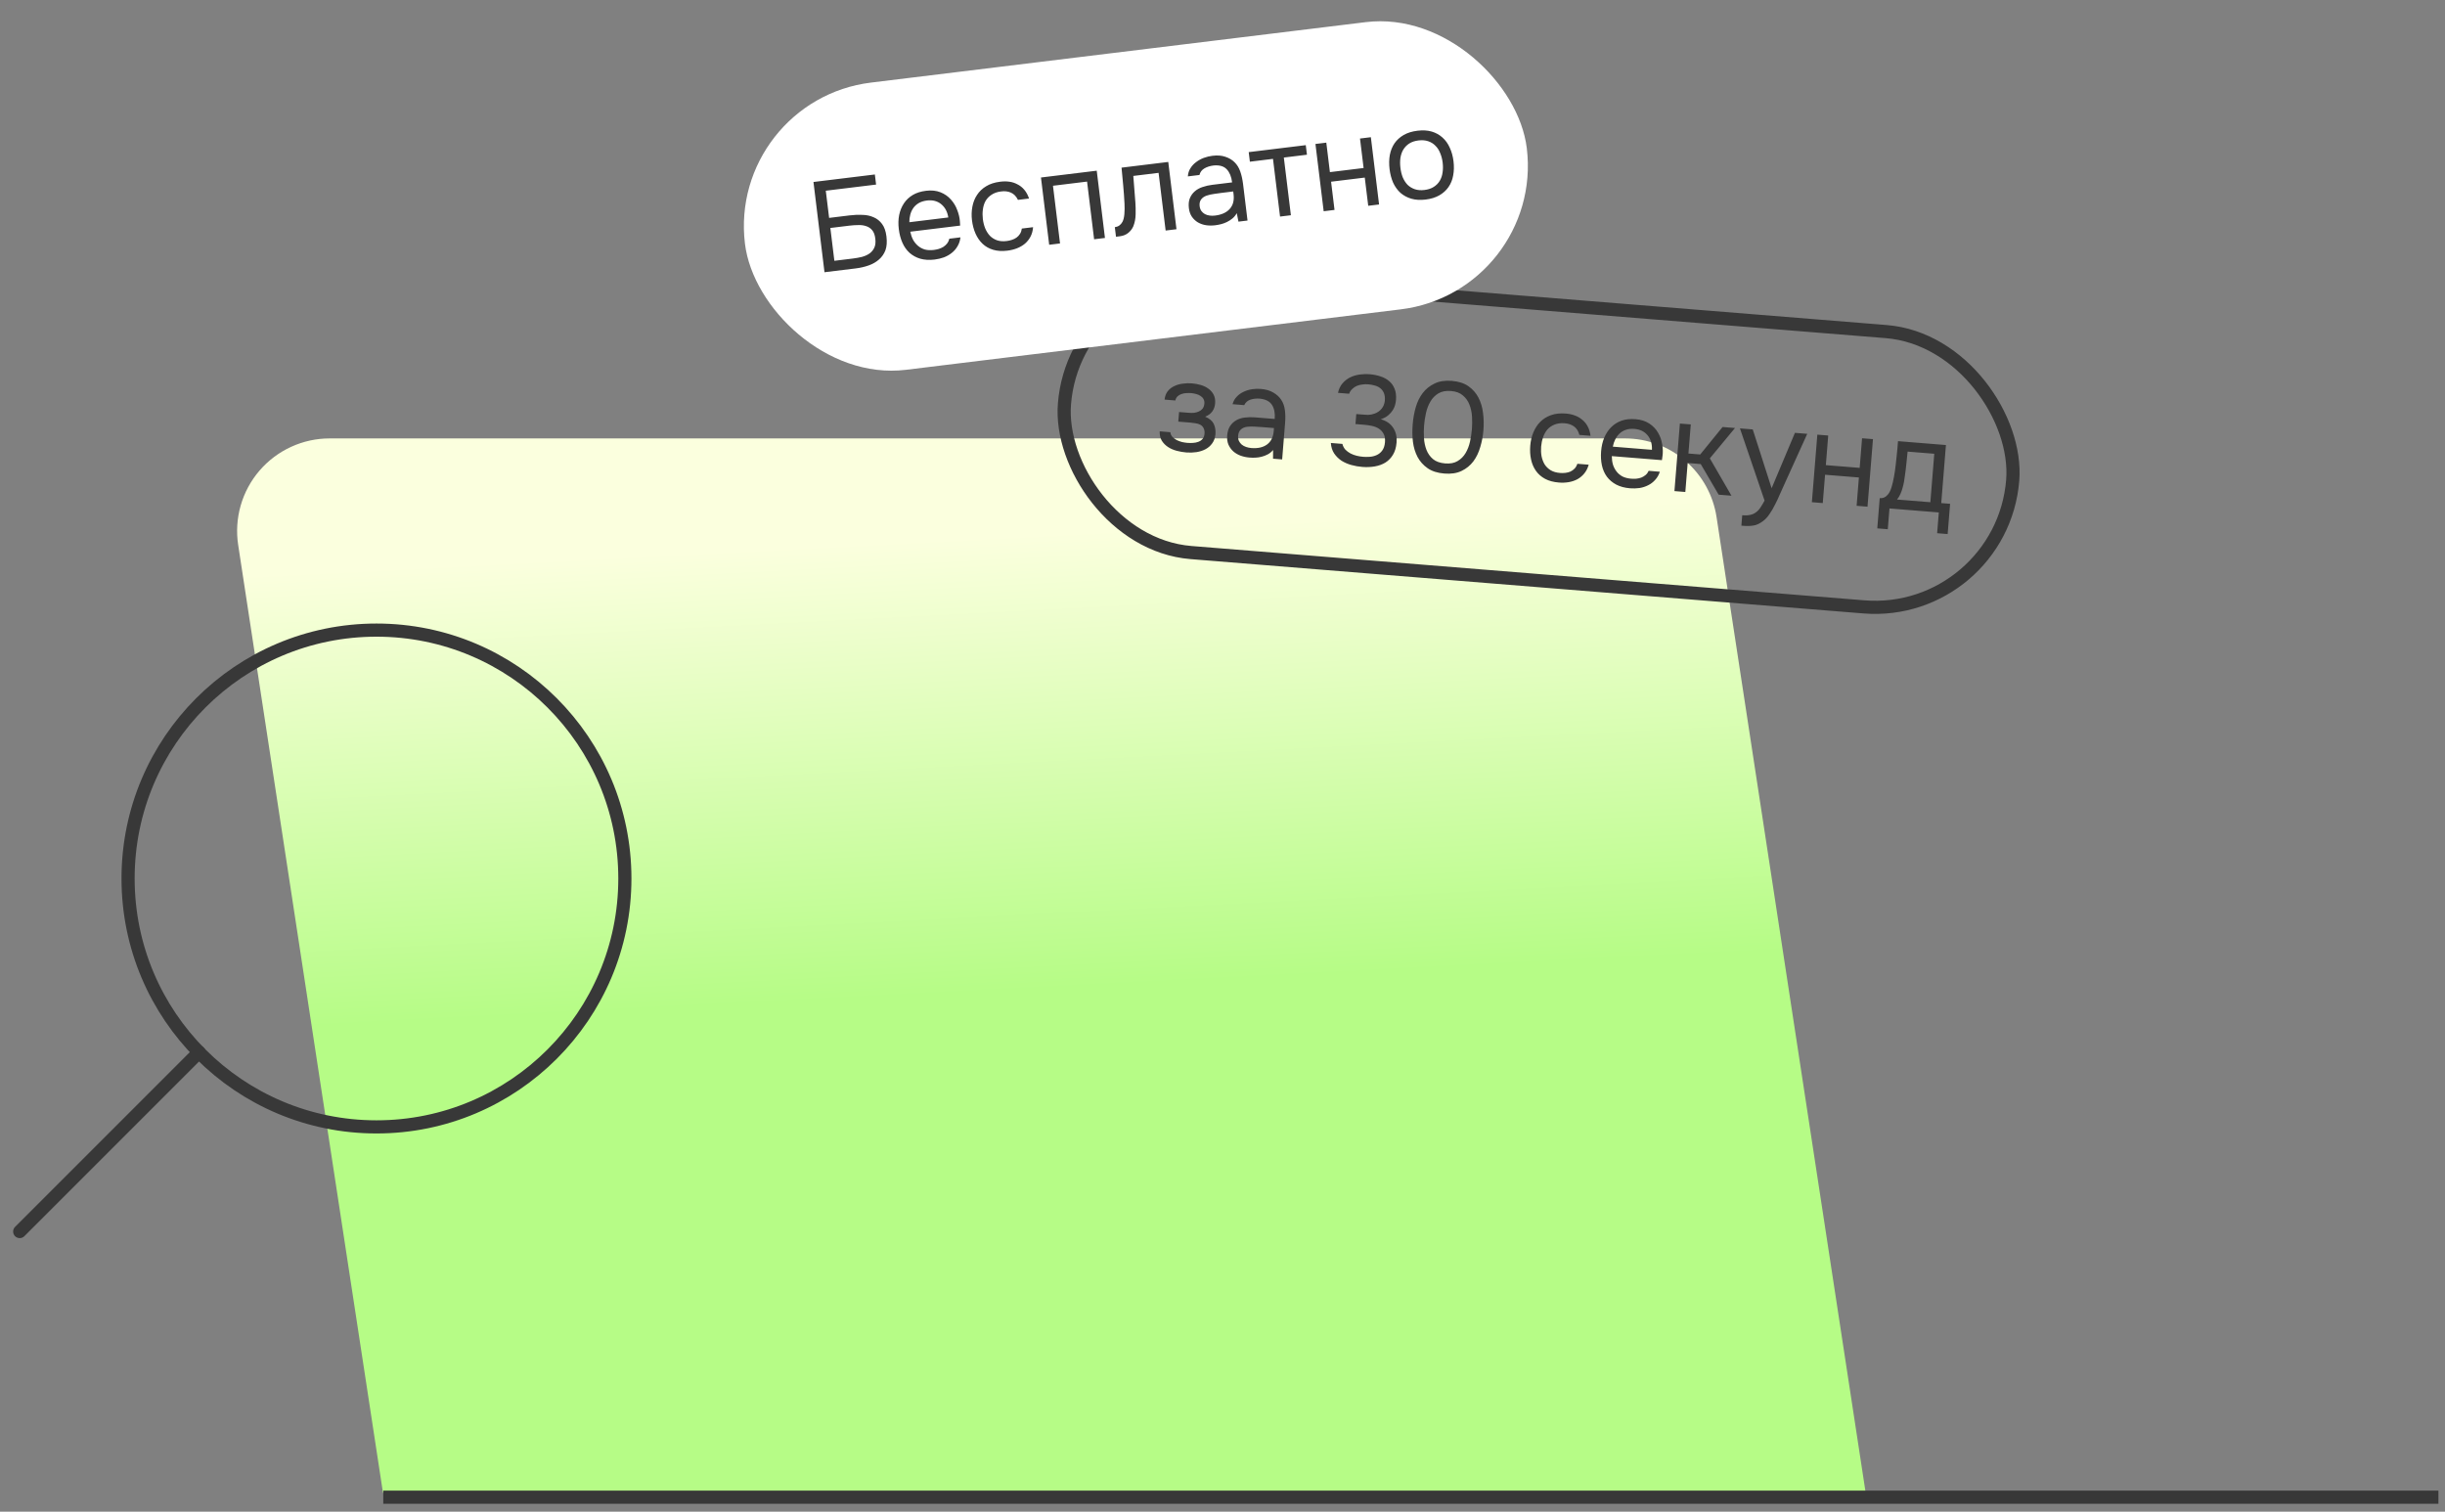 <svg width="186" height="115" viewBox="0 0 186 115" fill="none" xmlns="http://www.w3.org/2000/svg">
<rect x="0" y="0" width="186" height="115" fill="#808080" stroke="none"/>
<path d="M123.623 33.352H25.082C24.067 33.351 23.064 33.57 22.142 33.994C21.22 34.417 20.4 35.035 19.738 35.805C19.077 36.575 18.59 37.478 18.31 38.454C18.031 39.429 17.965 40.454 18.119 41.457L29.135 113.566H141.929L130.587 39.352C130.336 37.684 129.496 36.161 128.218 35.06C126.94 33.959 125.31 33.353 123.623 33.352Z" fill="url(#paint0_linear_1_570)"/>
<path d="M185.5 113.896H29.156" stroke="#383838" stroke-miterlimit="10"/>
<path d="M28.64 85.726C18.204 85.726 9.743 77.266 9.743 66.83C9.743 56.394 18.204 47.934 28.64 47.934C39.076 47.934 47.536 56.394 47.536 66.83C47.536 77.266 39.076 85.726 28.64 85.726Z" stroke="#383838" stroke-linecap="round" stroke-linejoin="round"/>
<path d="M15.141 80.045L1.499 93.687" stroke="#383838" stroke-linecap="round" stroke-linejoin="round"/>
<path d="M91.679 31.699C92.002 31.83 92.22 32.011 92.332 32.242C92.444 32.474 92.488 32.742 92.463 33.048C92.435 33.321 92.351 33.549 92.212 33.734C92.079 33.92 91.91 34.066 91.705 34.174C91.5 34.282 91.272 34.355 91.02 34.394C90.768 34.432 90.512 34.441 90.252 34.42C90.005 34.4 89.757 34.357 89.507 34.291C89.263 34.226 89.045 34.13 88.853 34.003C88.66 33.876 88.503 33.716 88.381 33.523C88.266 33.331 88.213 33.094 88.222 32.813L89.032 32.879C89.047 33.017 89.099 33.136 89.19 33.235C89.28 33.328 89.388 33.408 89.514 33.477C89.646 33.54 89.782 33.59 89.923 33.628C90.071 33.66 90.204 33.68 90.321 33.69C90.457 33.701 90.598 33.702 90.743 33.694C90.894 33.687 91.033 33.659 91.162 33.61C91.29 33.562 91.397 33.489 91.484 33.391C91.57 33.287 91.621 33.15 91.634 32.981C91.645 32.844 91.626 32.719 91.576 32.603C91.527 32.482 91.444 32.387 91.325 32.318C91.218 32.257 91.094 32.218 90.951 32.2C90.809 32.175 90.677 32.158 90.553 32.148L89.637 32.074L89.696 31.343L90.447 31.403C90.57 31.413 90.698 31.414 90.829 31.405C90.961 31.389 91.082 31.356 91.191 31.306C91.306 31.257 91.4 31.189 91.472 31.103C91.551 31.011 91.601 30.878 91.622 30.703C91.633 30.567 91.61 30.45 91.552 30.354C91.501 30.258 91.425 30.18 91.326 30.12C91.233 30.053 91.122 30.005 90.994 29.975C90.872 29.939 90.75 29.916 90.626 29.906C90.509 29.897 90.385 29.896 90.253 29.905C90.122 29.908 89.999 29.931 89.885 29.974C89.771 30.011 89.671 30.068 89.586 30.146C89.501 30.224 89.444 30.331 89.413 30.466L88.594 30.4C88.622 30.14 88.701 29.927 88.832 29.761C88.97 29.589 89.138 29.459 89.335 29.37C89.532 29.275 89.747 29.213 89.978 29.186C90.216 29.153 90.449 29.146 90.676 29.164C90.904 29.183 91.126 29.224 91.344 29.287C91.568 29.351 91.763 29.445 91.929 29.57C92.097 29.688 92.228 29.839 92.325 30.024C92.421 30.208 92.459 30.43 92.438 30.69C92.419 30.924 92.347 31.128 92.222 31.301C92.096 31.474 91.915 31.607 91.679 31.699ZM96.849 34.236C96.727 34.377 96.59 34.487 96.44 34.566C96.29 34.646 96.134 34.705 95.974 34.745C95.82 34.785 95.665 34.808 95.507 34.815C95.356 34.822 95.206 34.82 95.056 34.808C94.816 34.789 94.59 34.741 94.381 34.665C94.171 34.589 93.983 34.479 93.818 34.335C93.66 34.191 93.537 34.018 93.448 33.815C93.367 33.612 93.336 33.387 93.356 33.14C93.379 32.847 93.451 32.608 93.571 32.421C93.697 32.228 93.857 32.078 94.049 31.969C94.241 31.86 94.456 31.792 94.693 31.766C94.938 31.733 95.194 31.727 95.46 31.749L96.972 31.871C97.007 31.436 96.94 31.083 96.772 30.815C96.605 30.539 96.297 30.377 95.85 30.328C95.577 30.306 95.332 30.332 95.117 30.406C94.902 30.48 94.747 30.618 94.652 30.82L93.764 30.748C93.829 30.518 93.936 30.327 94.086 30.176C94.236 30.018 94.409 29.894 94.606 29.805C94.804 29.71 95.015 29.645 95.24 29.611C95.465 29.577 95.689 29.569 95.91 29.587C96.293 29.618 96.61 29.709 96.859 29.86C97.116 30.005 97.317 30.188 97.463 30.409C97.609 30.624 97.703 30.88 97.744 31.178C97.785 31.476 97.791 31.806 97.762 32.17L97.538 34.95L96.845 34.894L96.849 34.236ZM96.009 32.49C95.853 32.478 95.671 32.466 95.462 32.456C95.26 32.44 95.064 32.443 94.872 32.467C94.68 32.491 94.521 32.56 94.394 32.674C94.274 32.788 94.205 32.947 94.189 33.148C94.177 33.298 94.196 33.427 94.246 33.535C94.296 33.644 94.367 33.738 94.459 33.818C94.557 33.898 94.67 33.959 94.797 34.002C94.925 34.045 95.057 34.072 95.193 34.083C95.681 34.122 96.074 34.036 96.372 33.825C96.678 33.608 96.852 33.272 96.895 32.817L96.916 32.563L96.009 32.49ZM103.628 35.52C103.355 35.498 103.081 35.45 102.805 35.375C102.537 35.301 102.287 35.192 102.056 35.049C101.833 34.901 101.645 34.715 101.493 34.493C101.347 34.272 101.264 34.007 101.243 33.698L102.12 33.769C102.165 33.943 102.242 34.09 102.35 34.209C102.465 34.323 102.595 34.419 102.739 34.496C102.89 34.574 103.049 34.632 103.215 34.672C103.382 34.712 103.544 34.738 103.7 34.75C103.843 34.762 104.006 34.762 104.191 34.751C104.375 34.739 104.548 34.698 104.711 34.626C104.88 34.554 105.024 34.442 105.141 34.288C105.265 34.127 105.338 33.911 105.36 33.638C105.381 33.378 105.346 33.166 105.254 33.001C105.169 32.837 105.049 32.707 104.893 32.609C104.744 32.512 104.57 32.442 104.371 32.4C104.178 32.358 103.98 32.329 103.779 32.313L103.116 32.259L103.177 31.499L103.577 31.531C103.753 31.545 103.915 31.555 104.065 31.561C104.216 31.56 104.385 31.527 104.574 31.464C104.79 31.384 104.966 31.26 105.104 31.095C105.242 30.923 105.324 30.72 105.349 30.486C105.368 30.253 105.345 30.058 105.279 29.902C105.213 29.746 105.118 29.62 104.995 29.526C104.872 29.43 104.73 29.363 104.57 29.324C104.41 29.279 104.245 29.249 104.076 29.235C103.94 29.224 103.796 29.229 103.643 29.25C103.498 29.264 103.358 29.299 103.223 29.353C103.094 29.408 102.977 29.487 102.87 29.59C102.764 29.686 102.686 29.807 102.635 29.953L101.786 29.885C101.848 29.602 101.959 29.365 102.118 29.175C102.278 28.985 102.467 28.834 102.685 28.721C102.91 28.608 103.152 28.533 103.41 28.495C103.675 28.457 103.94 28.449 104.207 28.471C104.499 28.494 104.77 28.549 105.018 28.634C105.273 28.714 105.493 28.833 105.676 28.992C105.86 29.144 105.998 29.338 106.091 29.575C106.189 29.812 106.225 30.093 106.199 30.418C106.189 30.541 106.165 30.673 106.128 30.814C106.091 30.949 106.031 31.081 105.948 31.212C105.866 31.343 105.751 31.471 105.603 31.596C105.456 31.722 105.268 31.821 105.04 31.894C105.468 32.014 105.784 32.233 105.988 32.55C106.192 32.861 106.277 33.224 106.243 33.641L106.24 33.679C106.211 34.037 106.121 34.341 105.97 34.59C105.826 34.834 105.637 35.031 105.402 35.182C105.168 35.327 104.898 35.426 104.593 35.48C104.288 35.534 103.966 35.547 103.628 35.52ZM112.85 32.721C112.815 33.163 112.734 33.592 112.609 34.007C112.49 34.423 112.314 34.788 112.079 35.103C111.845 35.411 111.547 35.652 111.186 35.826C110.826 36 110.388 36.066 109.875 36.024C109.355 35.982 108.931 35.847 108.602 35.617C108.274 35.388 108.019 35.102 107.837 34.761C107.656 34.412 107.54 34.03 107.488 33.613C107.437 33.197 107.43 32.755 107.468 32.287C107.506 31.819 107.583 31.383 107.701 30.981C107.819 30.571 107.995 30.213 108.229 29.904C108.464 29.596 108.761 29.355 109.122 29.181C109.483 29.001 109.924 28.932 110.444 28.974C110.958 29.016 111.379 29.151 111.707 29.38C112.035 29.61 112.29 29.899 112.471 30.247C112.652 30.595 112.768 30.984 112.819 31.413C112.875 31.843 112.886 32.279 112.85 32.721ZM108.336 32.357C108.31 32.669 108.307 32.989 108.327 33.318C108.346 33.647 108.41 33.95 108.518 34.227C108.627 34.504 108.791 34.736 109.012 34.924C109.238 35.112 109.547 35.222 109.937 35.254C110.321 35.285 110.636 35.225 110.884 35.075C111.138 34.926 111.341 34.723 111.492 34.467C111.644 34.211 111.756 33.922 111.827 33.601C111.899 33.279 111.948 32.963 111.973 32.651C111.997 32.345 112 32.028 111.981 31.699C111.962 31.37 111.898 31.068 111.789 30.791C111.681 30.507 111.514 30.271 111.287 30.083C111.067 29.888 110.765 29.776 110.382 29.745C109.992 29.713 109.669 29.775 109.415 29.931C109.167 30.082 108.967 30.288 108.815 30.55C108.664 30.806 108.552 31.095 108.48 31.416C108.408 31.738 108.36 32.051 108.336 32.357ZM118.59 36.708C118.18 36.675 117.831 36.582 117.543 36.428C117.254 36.273 117.022 36.071 116.846 35.822C116.669 35.572 116.545 35.284 116.474 34.957C116.402 34.631 116.381 34.279 116.412 33.902C116.441 33.538 116.521 33.201 116.65 32.891C116.781 32.574 116.956 32.307 117.176 32.089C117.397 31.865 117.666 31.697 117.983 31.585C118.3 31.467 118.676 31.425 119.112 31.46C119.372 31.481 119.6 31.529 119.797 31.604C119.994 31.672 120.176 31.775 120.341 31.913C120.514 32.045 120.657 32.213 120.771 32.419C120.886 32.624 120.961 32.869 120.997 33.154L120.148 33.085C120.074 32.791 119.934 32.574 119.73 32.433C119.532 32.293 119.29 32.214 119.003 32.197C118.723 32.175 118.472 32.21 118.248 32.303C118.032 32.391 117.852 32.517 117.708 32.682C117.57 32.847 117.462 33.045 117.385 33.274C117.308 33.497 117.26 33.728 117.24 33.969C117.22 34.223 117.23 34.465 117.27 34.698C117.317 34.931 117.395 35.14 117.504 35.325C117.62 35.505 117.775 35.654 117.968 35.775C118.162 35.889 118.398 35.957 118.678 35.979C118.814 35.99 118.949 35.988 119.081 35.973C119.22 35.958 119.346 35.925 119.462 35.876C119.584 35.82 119.692 35.744 119.784 35.647C119.877 35.55 119.949 35.428 120 35.281L120.859 35.351C120.785 35.613 120.672 35.836 120.52 36.02C120.375 36.198 120.199 36.344 119.994 36.459C119.789 36.566 119.567 36.64 119.328 36.68C119.089 36.719 118.843 36.729 118.59 36.708ZM122.616 34.698C122.618 34.927 122.646 35.142 122.702 35.342C122.765 35.537 122.855 35.711 122.974 35.865C123.092 36.019 123.242 36.145 123.424 36.245C123.613 36.339 123.834 36.396 124.087 36.416C124.211 36.426 124.338 36.427 124.47 36.418C124.608 36.403 124.738 36.374 124.86 36.331C124.981 36.282 125.091 36.216 125.19 36.132C125.288 36.049 125.365 35.944 125.421 35.817L126.27 35.886C126.191 36.128 126.073 36.334 125.915 36.505C125.764 36.676 125.586 36.812 125.382 36.913C125.184 37.015 124.966 37.086 124.727 37.125C124.489 37.158 124.249 37.165 124.009 37.146C123.599 37.113 123.247 37.019 122.952 36.864C122.663 36.71 122.427 36.511 122.244 36.267C122.062 36.017 121.934 35.729 121.863 35.402C121.791 35.069 121.771 34.711 121.802 34.328C121.833 33.944 121.914 33.597 122.043 33.287C122.18 32.971 122.359 32.704 122.579 32.486C122.799 32.269 123.061 32.106 123.364 32C123.667 31.894 124.02 31.857 124.423 31.889C124.833 31.922 125.181 32.032 125.466 32.219C125.752 32.406 125.976 32.639 126.136 32.921C126.297 33.195 126.401 33.489 126.448 33.8C126.501 34.112 126.511 34.397 126.477 34.656C126.472 34.715 126.464 34.773 126.453 34.831C126.448 34.889 126.44 34.947 126.429 35.005L122.616 34.698ZM125.668 34.218C125.69 33.781 125.582 33.416 125.345 33.122C125.107 32.828 124.77 32.663 124.334 32.628C124.094 32.609 123.879 32.63 123.691 32.694C123.503 32.757 123.341 32.852 123.207 32.979C123.072 33.105 122.962 33.257 122.876 33.433C122.79 33.602 122.729 33.784 122.694 33.978L125.668 34.218ZM127.38 37.359L127.795 32.22L128.624 32.287L128.445 34.501L129.342 34.573L131.042 32.483L131.988 32.559L130.074 34.868L131.719 37.71L130.744 37.631L129.381 35.303L128.387 35.222L128.209 37.426L127.38 37.359ZM136.547 32.927L137.483 33.003L135.703 36.932C135.609 37.134 135.505 37.364 135.392 37.623C135.287 37.877 135.168 38.129 135.037 38.38C134.911 38.638 134.771 38.879 134.615 39.102C134.467 39.325 134.305 39.502 134.131 39.632C133.873 39.827 133.632 39.941 133.406 39.976C133.181 40.016 132.928 40.025 132.648 40.003L132.473 39.989L132.537 39.199C132.771 39.218 132.971 39.208 133.138 39.169C133.304 39.136 133.45 39.073 133.575 38.978C133.707 38.884 133.822 38.763 133.919 38.614C134.022 38.465 134.128 38.287 134.237 38.08L132.364 32.589L133.339 32.668L134.774 37.142L136.547 32.927ZM137.836 38.203L138.251 33.065L139.079 33.132L138.898 35.384L141.472 35.592L141.654 33.34L142.483 33.406L142.068 38.545L141.239 38.478L141.413 36.323L138.839 36.115L138.664 38.27L137.836 38.203ZM144.286 34.691C144.308 34.503 144.327 34.314 144.342 34.126C144.357 33.937 144.372 33.749 144.388 33.56L148.034 33.855L147.678 38.272L148.351 38.326L148.165 40.627L147.365 40.563L147.493 38.983L143.739 38.68L143.611 40.26L142.811 40.195L142.997 37.894C143.257 37.915 143.472 37.815 143.64 37.593C143.741 37.47 143.828 37.29 143.899 37.054C143.971 36.811 144.031 36.554 144.079 36.283C144.136 35.987 144.179 35.693 144.209 35.401C144.247 35.103 144.272 34.866 144.286 34.691ZM147.147 34.519L145.118 34.355C145.09 34.628 145.059 34.933 145.025 35.27C144.991 35.608 144.953 35.922 144.909 36.213C144.892 36.343 144.871 36.485 144.846 36.64C144.82 36.788 144.785 36.942 144.739 37.102C144.701 37.256 144.646 37.412 144.574 37.57C144.509 37.728 144.422 37.872 144.314 38L146.849 38.205L147.147 34.519Z" fill="#383838"/>
<rect x="81.823" y="20.246" width="72.371" height="21.011" rx="10.506" transform="rotate(4.616 81.823 20.246)" stroke="#383838"/>
<rect x="55.337" y="7.617" width="59.92" height="22.011" rx="11.006" transform="rotate(-6.966 55.337 7.617)" fill="white"/>
<path d="M61.883 13.844L66.554 13.273L66.647 14.041L62.821 14.508L63.074 16.576L64.637 16.385C64.974 16.344 65.298 16.331 65.608 16.346C65.925 16.353 66.208 16.414 66.458 16.527C66.715 16.634 66.929 16.805 67.103 17.04C67.275 17.269 67.386 17.584 67.435 17.985C67.486 18.406 67.46 18.757 67.357 19.039C67.252 19.315 67.09 19.548 66.871 19.739C66.657 19.93 66.396 20.08 66.088 20.19C65.779 20.3 65.447 20.377 65.091 20.42L62.722 20.709L61.883 13.844ZM63.473 19.839L64.891 19.666C65.124 19.637 65.349 19.597 65.566 19.544C65.788 19.484 65.981 19.398 66.145 19.286C66.308 19.168 66.431 19.018 66.514 18.837C66.597 18.656 66.621 18.426 66.587 18.148C66.553 17.869 66.475 17.659 66.353 17.516C66.229 17.367 66.079 17.264 65.901 17.207C65.722 17.143 65.522 17.115 65.299 17.122C65.082 17.123 64.861 17.137 64.634 17.164L63.168 17.343L63.473 19.839ZM69.247 17.626C69.294 17.85 69.365 18.055 69.46 18.24C69.56 18.419 69.684 18.571 69.831 18.698C69.978 18.824 70.15 18.918 70.348 18.979C70.552 19.033 70.78 19.045 71.033 19.014C71.156 18.999 71.281 18.974 71.408 18.939C71.54 18.896 71.662 18.842 71.772 18.776C71.882 18.703 71.976 18.616 72.056 18.515C72.135 18.413 72.19 18.294 72.219 18.159L73.064 18.056C73.036 18.309 72.962 18.535 72.841 18.734C72.728 18.932 72.581 19.101 72.401 19.241C72.227 19.381 72.028 19.494 71.802 19.58C71.575 19.661 71.342 19.715 71.102 19.745C70.694 19.794 70.33 19.773 70.01 19.681C69.697 19.588 69.426 19.44 69.197 19.238C68.968 19.03 68.786 18.773 68.65 18.467C68.513 18.156 68.421 17.809 68.375 17.427C68.328 17.045 68.337 16.689 68.402 16.359C68.472 16.022 68.594 15.725 68.766 15.467C68.938 15.209 69.162 14.998 69.438 14.833C69.713 14.668 70.052 14.561 70.453 14.512C70.861 14.462 71.224 14.5 71.541 14.625C71.859 14.751 72.124 14.935 72.338 15.178C72.551 15.415 72.712 15.681 72.82 15.977C72.935 16.272 73.001 16.549 73.02 16.81C73.027 16.868 73.031 16.927 73.032 16.986C73.039 17.044 73.043 17.103 73.043 17.162L69.247 17.626ZM72.14 16.543C72.074 16.111 71.895 15.774 71.603 15.534C71.311 15.294 70.948 15.2 70.514 15.253C70.274 15.283 70.069 15.347 69.897 15.447C69.725 15.547 69.586 15.672 69.48 15.823C69.373 15.974 69.296 16.145 69.247 16.335C69.197 16.518 69.174 16.708 69.178 16.905L72.14 16.543ZM76.64 19.068C76.232 19.118 75.871 19.096 75.557 19.003C75.244 18.91 74.976 18.759 74.753 18.55C74.53 18.34 74.351 18.083 74.215 17.778C74.079 17.472 73.988 17.132 73.942 16.756C73.898 16.394 73.909 16.048 73.973 15.718C74.037 15.381 74.155 15.084 74.328 14.827C74.499 14.563 74.729 14.344 75.016 14.171C75.303 13.992 75.663 13.875 76.097 13.822C76.356 13.79 76.59 13.792 76.797 13.825C77.004 13.853 77.203 13.917 77.392 14.019C77.588 14.113 77.762 14.249 77.916 14.428C78.069 14.606 78.192 14.831 78.284 15.102L77.439 15.206C77.307 14.933 77.127 14.748 76.898 14.651C76.676 14.553 76.423 14.525 76.139 14.566C75.86 14.6 75.621 14.685 75.421 14.821C75.226 14.95 75.075 15.11 74.967 15.301C74.865 15.491 74.8 15.705 74.77 15.946C74.739 16.179 74.739 16.416 74.768 16.655C74.799 16.908 74.857 17.144 74.943 17.363C75.035 17.582 75.154 17.771 75.298 17.931C75.448 18.084 75.63 18.199 75.843 18.278C76.056 18.351 76.301 18.37 76.58 18.336C76.716 18.32 76.847 18.29 76.973 18.249C77.106 18.206 77.224 18.149 77.327 18.077C77.435 17.998 77.525 17.902 77.597 17.788C77.668 17.674 77.714 17.541 77.735 17.387L78.59 17.282C78.57 17.554 78.504 17.796 78.392 18.006C78.286 18.21 78.143 18.388 77.965 18.541C77.786 18.688 77.583 18.805 77.357 18.892C77.131 18.978 76.892 19.037 76.64 19.068ZM79.815 18.621L79.19 13.503L83.433 12.985L84.058 18.102L83.233 18.203L82.697 13.814L80.104 14.131L80.64 18.52L79.815 18.621ZM85.545 15.486C85.521 15.016 85.488 14.56 85.447 14.119C85.413 13.676 85.37 13.221 85.32 12.754L88.874 12.32L89.499 17.438L88.674 17.538L88.138 13.149L86.215 13.384L86.373 15.405C86.392 15.665 86.398 15.96 86.392 16.29C86.387 16.619 86.329 16.925 86.219 17.208C86.132 17.409 86.001 17.579 85.828 17.719C85.654 17.858 85.445 17.943 85.199 17.973L84.898 18.01L84.809 17.282C85.068 17.25 85.261 17.114 85.39 16.875C85.465 16.735 85.513 16.538 85.535 16.286C85.556 16.034 85.56 15.767 85.545 15.486ZM94.086 16.217C93.995 16.379 93.883 16.514 93.752 16.622C93.62 16.73 93.48 16.82 93.331 16.891C93.188 16.961 93.041 17.015 92.888 17.053C92.741 17.091 92.593 17.119 92.445 17.137C92.205 17.166 91.975 17.165 91.754 17.133C91.533 17.1 91.328 17.03 91.137 16.922C90.953 16.813 90.797 16.668 90.67 16.486C90.549 16.304 90.474 16.09 90.444 15.844C90.408 15.553 90.43 15.303 90.51 15.097C90.595 14.883 90.721 14.703 90.888 14.558C91.054 14.413 91.251 14.303 91.478 14.229C91.711 14.148 91.961 14.091 92.226 14.059L93.731 13.875C93.678 13.441 93.543 13.11 93.324 12.88C93.105 12.644 92.771 12.547 92.322 12.589C92.05 12.622 91.817 12.697 91.621 12.812C91.424 12.928 91.3 13.095 91.248 13.311L90.364 13.419C90.381 13.181 90.447 12.972 90.564 12.794C90.679 12.609 90.824 12.453 90.999 12.327C91.174 12.194 91.368 12.088 91.581 12.009C91.795 11.93 92.012 11.878 92.232 11.851C92.614 11.804 92.943 11.83 93.217 11.927C93.498 12.018 93.732 12.157 93.919 12.344C94.105 12.525 94.249 12.757 94.349 13.041C94.449 13.324 94.521 13.647 94.566 14.01L94.904 16.777L94.214 16.861L94.086 16.217ZM92.912 14.675C92.757 14.694 92.576 14.719 92.37 14.751C92.169 14.776 91.977 14.819 91.794 14.881C91.611 14.942 91.469 15.042 91.368 15.179C91.272 15.316 91.237 15.484 91.262 15.685C91.28 15.834 91.325 15.956 91.395 16.053C91.466 16.149 91.555 16.227 91.661 16.287C91.773 16.345 91.896 16.383 92.029 16.399C92.163 16.416 92.297 16.416 92.433 16.399C92.919 16.34 93.287 16.177 93.536 15.909C93.792 15.635 93.895 15.271 93.846 14.817L93.816 14.565L92.912 14.675ZM99.335 11.042L99.424 11.77L97.666 11.985L98.203 16.374L97.377 16.475L96.841 12.086L95.083 12.301L94.994 11.572L99.335 11.042ZM100.697 16.07L100.071 10.952L100.897 10.851L101.171 13.094L103.734 12.781L103.46 10.538L104.286 10.437L104.911 15.555L104.086 15.655L103.823 13.509L101.26 13.823L101.522 15.969L100.697 16.07ZM107.836 9.944C108.244 9.894 108.605 9.916 108.918 10.009C109.232 10.102 109.503 10.253 109.733 10.461C109.968 10.669 110.154 10.929 110.291 11.241C110.433 11.545 110.528 11.889 110.574 12.271C110.621 12.652 110.612 13.012 110.548 13.348C110.49 13.677 110.372 13.971 110.193 14.229C110.02 14.48 109.789 14.689 109.501 14.856C109.212 15.022 108.864 15.131 108.456 15.181C108.048 15.23 107.684 15.209 107.364 15.117C107.051 15.024 106.777 14.877 106.542 14.675C106.313 14.467 106.127 14.21 105.984 13.906C105.848 13.594 105.756 13.247 105.709 12.865C105.663 12.483 105.669 12.127 105.727 11.798C105.791 11.462 105.909 11.165 106.081 10.908C106.26 10.649 106.494 10.437 106.782 10.27C107.07 10.103 107.422 9.995 107.836 9.944ZM108.367 14.452C108.646 14.418 108.879 14.34 109.068 14.219C109.263 14.096 109.415 13.943 109.524 13.759C109.639 13.568 109.712 13.355 109.742 13.121C109.779 12.887 109.781 12.637 109.749 12.371C109.717 12.112 109.655 11.874 109.563 11.655C109.476 11.429 109.355 11.24 109.198 11.088C109.047 10.93 108.862 10.814 108.643 10.742C108.431 10.67 108.185 10.65 107.907 10.684C107.629 10.719 107.395 10.796 107.206 10.918C107.017 11.04 106.866 11.196 106.751 11.387C106.642 11.572 106.57 11.784 106.533 12.025C106.503 12.259 106.503 12.505 106.535 12.764C106.567 13.03 106.626 13.272 106.712 13.491C106.805 13.71 106.926 13.899 107.077 14.058C107.234 14.21 107.418 14.322 107.631 14.394C107.843 14.467 108.089 14.486 108.367 14.452Z" fill="#383838"/>
<defs>
<linearGradient id="paint0_linear_1_570" x1="61.286" y1="41.548" x2="63.073" y2="76.108" gradientUnits="userSpaceOnUse">
<stop stop-color="#FBFFDE"/>
<stop offset="1" stop-color="#B6FC86"/>
</linearGradient>
</defs>
</svg>
